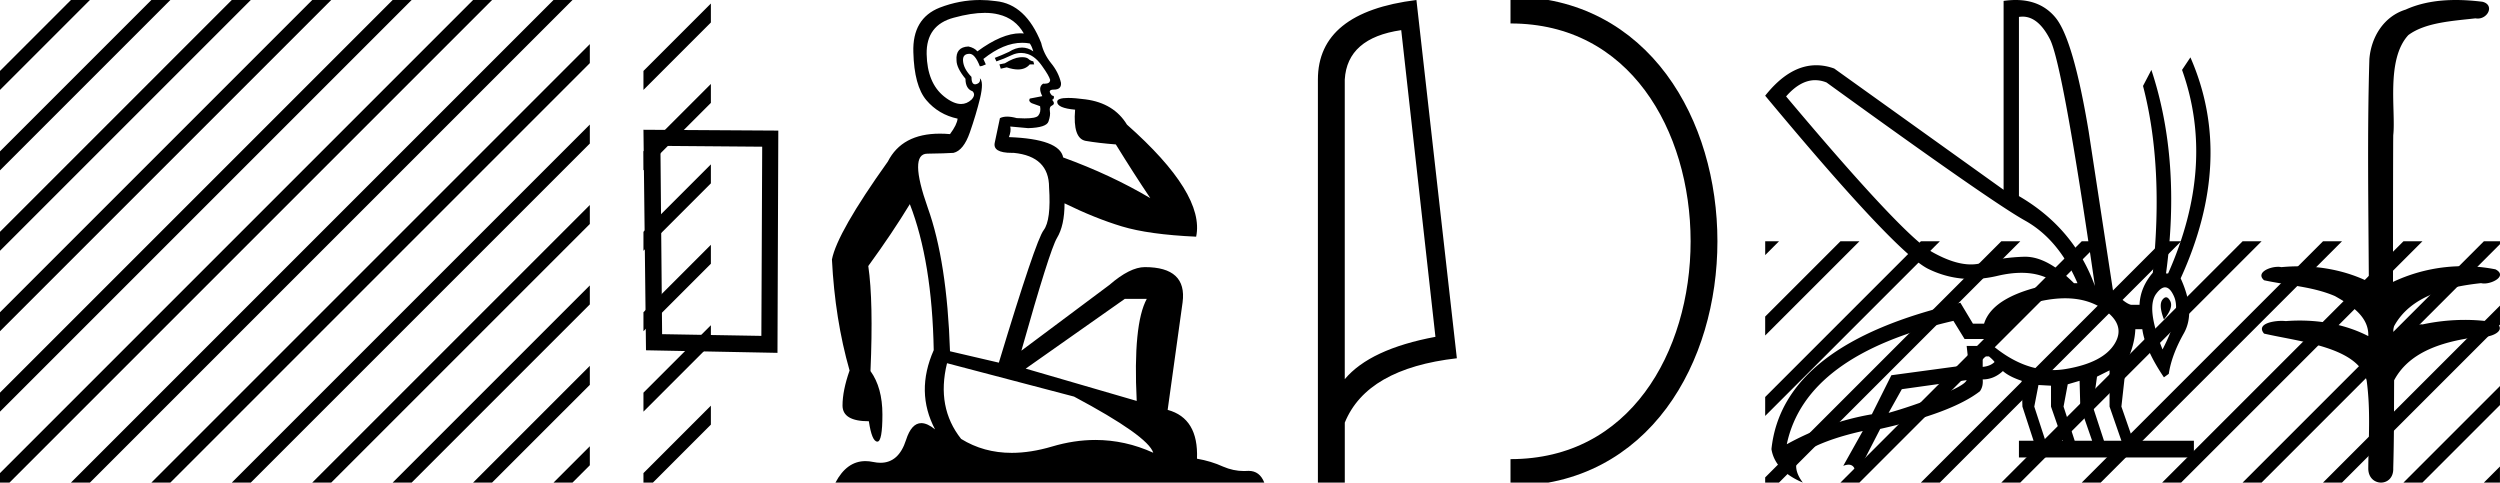 <svg xmlns="http://www.w3.org/2000/svg" width="93.247" height="18"><path d="M91.6 0c.335 0 .67.026.994.066.448.113.218.626-.18.626a.476.476 0 0 1-.081-.008c-.84.097-1.872.15-2.506.626-.841.916-.463 2.821-.561 3.725-.007.05-.01 3.653-.01 5.48a6.145 6.145 0 0 1 2.635-.586c.401 0 .8.04 1.187.117.441.231-.076.528-.422.528a.454.454 0 0 1-.115-.013c-1.226.133-2.62.461-3.243 1.602-.061.206-.023.277.071.277.206 0 .68-.342.946-.342.014 0 .028 0 .04.003a7.535 7.535 0 0 1 1.58-.169 6.8 6.8 0 0 1 1.149.095c.42.278-.096.534-.438.534a.532.532 0 0 1-.105-.01c-1.251.151-2.636.49-3.243 1.633-.007 1.27 0 2.11-.033 3.278.014.36-.22.538-.456.538-.235 0-.474-.176-.475-.526.009-1.15.091-2.161-.06-3.277-.304-1.253-2.477-1.445-3.827-1.754-.294-.347.285-.475.659-.475.055 0 .107.003.15.008.173-.013.347-.02.521-.02.882 0 1.771.175 2.557.58.032-.755-.711-1.19-1.244-1.493-.84-.361-1.765-.397-2.643-.59-.313-.273.18-.501.521-.501a.58.58 0 0 1 .125.012 7.01 7.01 0 0 1 .648-.031c.902 0 1.804.183 2.614.582-.016-2.851-.062-5.61.02-8.308.065-.834.546-1.6 1.354-1.849.58-.264 1.227-.358 1.87-.358zM67.706 2.99q-.557 0-1.087.606 4.369 5.2 5.46 5.81.815.457 1.435.457.21 0 .399-.053.74-.208 1.586-.234h.042q.828 0 1.817.988h.13q-.702-1.638-1.963-2.34-1.261-.702-7.398-5.148-.212-.085-.421-.085zm7.73-2.369q-.065 0-.132.01v6.683q2.054 1.196 2.834 3.354Q76.942 2.4 76.46 1.464 76.028.62 75.437.62zm5.356 10.468q.081 0 .154.138.13.247-.234.689-.208-.546-.052-.741.069-.086.132-.086zm-.036-.372q-.153 0-.33.237-.39.52.234 2.08.702-1.352.429-1.976-.15-.34-.333-.34zm-6.804 2.577v.39q.286-.026.442-.182-.052-.078-.208-.208zm-.598.884l-2.418.338-.494.884q.832-.234 1.833-.624 1-.39 1.079-.598zm5.33-.364l-.468.234-.156 1.118.416 1.274h.65l-.442-1.274v-1.352zm-1.118.39l-.442.13-.156.832.416 1.274h.65l-.442-1.274-.026-.962zm-1.534.156l-.156.806.416 1.274h.65l-.442-1.274v-.78l-.468-.026zm.994-3.234q-.415 0-.89.1-1.404.3-1.768 1.418h-1.092l-.416-.676q-5.513 1.274-6.215 4.602 1.508-.832 3.173-1.118l.728-1.456 2.886-.39-.078-.702h.988q1.092.9 2.228.9.243 0 .489-.042 1.39-.234 1.82-.95.429-.714-.455-1.3-.585-.386-1.398-.386zM75.18 0q.948 0 1.489.658.663.806 1.235 4.238l.91 5.954q.442.468.676.52h.312q.026-.65.494-1.196.416-3.978-.364-6.968l.312-.598q1.118 3.38.546 7.592h.078q1.794-4.03.52-7.592l.312-.468q1.664 3.796-.364 8.242.572 1.248.117 2.054-.455.806-.56 1.508l-.181.13q-.702-1.04-.806-1.794h-.26q-.026.598-.338 1.248l-.182 1.638.442 1.274h2.262v.624h-6.526v-.624h.546l-.416-1.274-.026-.962q-.468-.156-.702-.364-.338.312-.754.312.026.26-.104.442-1.04.806-3.718 1.404l-.91 1.768q0-.434-.27-.434-.086 0-.199.044l.728-1.3q-1.508.338-2.288.858-.416.442.052 1.066-1.04-.442-1.17-1.248.416-3.926 7.047-5.46l.468.78h.416q.338-1.092 2.678-1.508-.523-.388-1.285-.388-.414 0-.9.115-.492.116-.96.116-.845 0-1.613-.376-1.196-.585-6.085-6.461.901-1.136 1.905-1.136.33 0 .67.122l6.318 4.524V.034Q74.966 0 75.18 0z"/><path d="M65.84 9v.514l.337-.337.177-.177zm2.806 0l-2.807 2.807v.707l3.338-3.337.177-.177zm3 0l-5.807 5.807v.707l6.338-6.337.177-.177zm3 0l-8.807 8.807V18h.515l8.823-8.823.177-.177zm3 0l-8.823 8.823-.177.177h.708l8.823-8.823.177-.177zm3 0l-8.823 8.823-.177.177h.708l8.823-8.823.177-.177zm3 0l-8.823 8.823-.177.177h.708l8.823-8.823.177-.177zm3 0l-8.823 8.823-.177.177h.708l8.823-8.823.177-.177zm3 0l-8.823 8.823-.177.177h.708l8.823-8.823.177-.177zm3 0l-8.823 8.823-.177.177h.708l8.823-8.823.07-.07V9zm.6 2.4l-6.423 6.423-.177.177h.708l5.893-5.893V11.4zm0 3l-3.423 3.423-.177.177h.708l2.893-2.893V14.4zm0 3l-.423.423-.177.177h.6v-.6z"/><path d="M56.34.375c9.624 0 9.624 17.25 0 17.25" fill="none" stroke="#000"/><path d="M52.264 1.124q-2.015.293-2.106 1.842v11.177q.942-1.124 3.382-1.58l-1.276-11.44zM52.831 0l1.508 13.363q-3.36.385-4.18 2.4V18h-1.003V2.966q0-2.51 3.675-2.966zM38.128 2.133q.15 0 .221.055.081.081.193.101l.03.112h-.162q-.16.19-.443.19-.183 0-.417-.079l-.223.05-.05-.161.202-.04q.334-.203.556-.223.05-.005.093-.005zM36.73.48q-.497 0-1.154.18-1.033.274-1.013 1.357.02 1.073.648 1.58.352.282.635.282.213 0 .388-.161.172-.182.04-.314-.263-.091-.263-.466-.334-.405-.334-.688-.04-.496.445-.516.223.05.334.182.915-.674 1.602-.674.065 0 .13.006-.315-.557-.942-.709Q37.014.48 36.73.48zm1.395 1.116q-.692 0-1.446.603l.091.203q-.142.07-.223.07-.182-.465-.384-.465-.263 0-.243.263.02.294.314.597 0 .278.135.278.017 0 .037-.004.182-.05.141-.223.152.132.01.739-.151.618-.384 1.286t-.608.759q-.293.02-.981.03-.689.01.02 2.015.719 2.004.83 5.355l1.822.425q1.377-4.556 1.67-4.94.284-.375.203-1.6 0-1.154-1.316-1.285h-.074q-.722 0-.635-.385.081-.395.192-.91.112-.057.269-.057.157 0 .36.056.161.01.291.01.423 0 .508-.101.111-.132.07-.354l-.313-.112q-.132-.07-.071-.172l.466-.09q-.172-.335.03-.466l.055.002q.208 0 .208-.144-.04-.152-.293-.506-.243-.355-.537-.456-.126-.042-.253-.042-.177 0-.354.083-.294.141-.567.232l-.06-.131q.242-.091.526-.223.256-.162.49-.162.22 0 .42.142-.06-.203-.131-.294-.141-.026-.285-.026zm3.828 9.552l-3.695 2.601 4.14 1.205q-.141-2.855.375-3.806zm-6.63 2.399q-.405 1.65.526 2.824.84.52 1.886.52.706 0 1.505-.236.824-.245 1.617-.245 1.109 0 2.159.477-.203-.627-2.956-2.095l-4.737-1.245zM36.553 0q.294 0 .592.042 1.113.112 1.69 1.56.091.404.365.748.283.344.374.74.02.252-.263.252-.273 0-.071.223.081 0 .07.07-.01.082-.07.082.132.152.01.212-.121.05-.091.213.03.152-.05.385-.071.232-.76.253l-.668-.061q.04.172-.05.395 1.892.07 2.024.759 1.782.648 3.25 1.518-.618-.92-1.286-2.004-.648-.05-1.124-.132-.486-.09-.395-1.164-.668-.06-.668-.293 0-.145.411-.145.25 0 .652.054 1.053.141 1.539.941 2.915 2.581 2.581 4.18-1.771-.08-2.773-.384-1.003-.304-2.136-.86 0 .83-.284 1.295-.273.466-1.326 4.201l3.28-2.45q.77-.667 1.326-.667 1.58 0 1.407 1.315l-.557 4.01q1.154.313 1.094 1.821.526.091.971.294.385.166.777.166.062 0 .124-.004l.055-.002q.412 0 .583.437H31.162q.422-.801 1.118-.801.139 0 .29.032.143.03.272.03.68 0 .952-.85.201-.629.57-.629.225 0 .513.234-.739-1.397-.05-2.956-.061-3.31-.891-5.446-.658 1.083-1.55 2.308.193 1.316.082 3.918.445.617.445 1.62 0 1.012-.188 1.012h-.004q-.203-.01-.314-.76-.982 0-.982-.587 0-.557.263-1.306-.546-1.913-.658-4.14.193-1.002 2.086-3.654.529-1.04 1.939-1.04.182 0 .379.017.263-.354.283-.577-.708-.151-1.164-.688-.455-.537-.486-1.792-.04-1.255.982-1.66Q35.788 0 36.552 0zm-11.92 5.44l.063 7.024 3.702.064.031-7.056-3.796-.031zM24 4.84l5.03.031-.031 8.29-4.904-.096L24 4.84z"/><path d="M26.515.131L24 2.646v.708L26.515.838V.131zm0 3L24 5.646v.708l2.515-2.516v-.707zm0 3L24 8.646v.708l2.515-2.516v-.707zm0 3L24 11.646v.708l2.515-2.516v-.707zm0 3L24 14.646v.708l2.515-2.516v-.707zm0 3L24 17.646V18h.354l2.161-2.162v-.707zM2.646 0L0 2.646v.708L3.177.177 3.354 0zm3 0L0 5.646v.708L6.177.177 6.354 0zm3 0L0 8.646v.708L9.177.177 9.354 0zm3 0L0 11.646v.708L12.177.177 12.354 0zm3 0L0 14.646v.708L15.177.177 15.354 0zm3 0L0 17.646V18h.354L18.177.177 18.354 0zm3 0L2.823 17.823 2.646 18h.708L21.177.177 21.354 0zM22 1.646L5.823 17.823 5.646 18h.708L22 2.354v-.708zm0 3L8.823 17.823 8.646 18h.708L22 5.354v-.708zm0 3L11.823 17.823l-.177.177h.708L22 8.354v-.708zm0 3l-7.177 7.177-.177.177h.708L22 11.354v-.708zm0 3l-4.177 4.177-.177.177h.708L22 14.354v-.708zm0 3l-1.177 1.177-.177.177h.708l.646-.646v-.708z"/></svg>